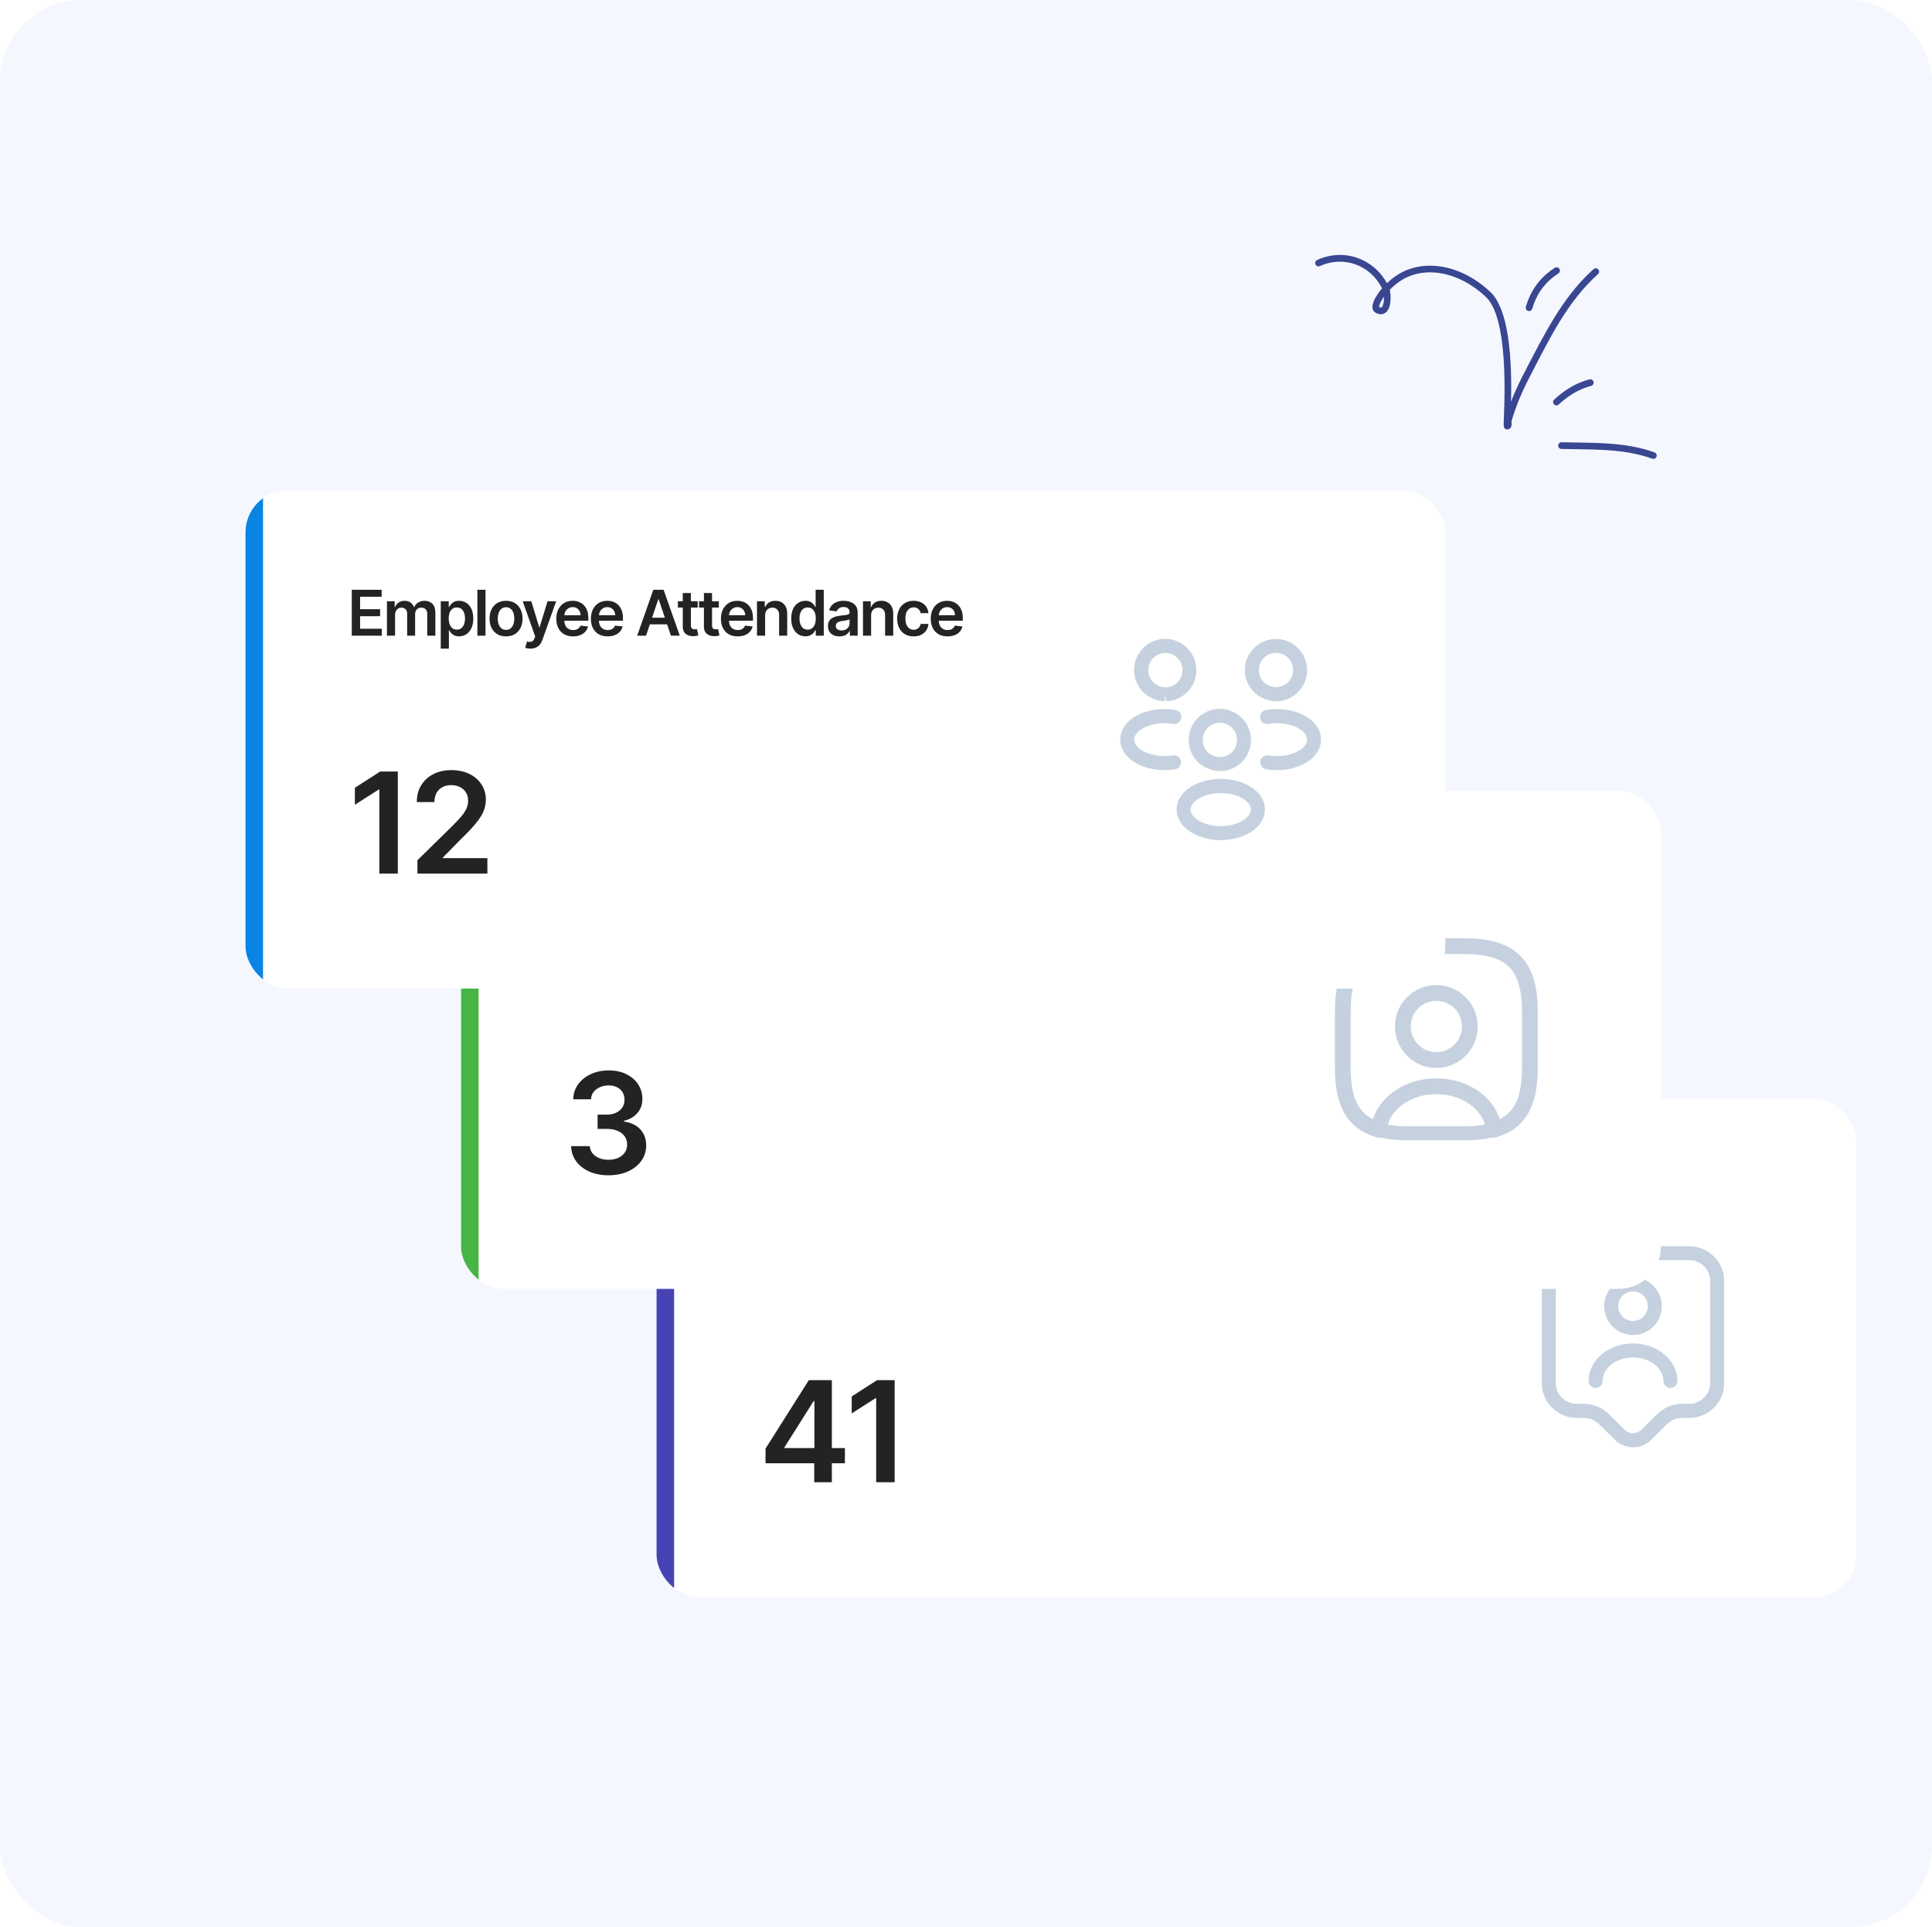 <svg width="379" height="378" viewBox="0 0 379 378" fill="none" xmlns="http://www.w3.org/2000/svg">
<g clip-path="url(#clip0_353_1659)">
<rect width="379" height="378" rx="16" fill="#F5F7FF"/>
<g filter="url(#filter0_d_353_1659)">
<g clip-path="url(#clip1_353_1659)">
<rect x="112.637" y="199.37" width="235.363" height="97.724" rx="8.258" fill="white"/>
<path d="M135.115 218.877V227.887H133.483V218.877H135.115ZM137.847 223.928V227.887H136.255V221.13H137.777V222.278H137.856C138.012 221.9 138.259 221.599 138.6 221.376C138.943 221.153 139.366 221.042 139.871 221.042C140.337 221.042 140.743 221.142 141.089 221.341C141.438 221.54 141.708 221.829 141.899 222.208C142.092 222.586 142.188 223.045 142.185 223.584V227.887H140.592V223.831C140.592 223.379 140.475 223.026 140.24 222.771C140.009 222.515 139.688 222.388 139.277 222.388C138.998 222.388 138.751 222.449 138.534 222.573C138.32 222.693 138.151 222.867 138.028 223.096C137.907 223.325 137.847 223.602 137.847 223.928ZM146.62 221.13V222.361H142.736V221.13H146.62ZM143.695 219.511H145.287V225.854C145.287 226.068 145.32 226.233 145.384 226.347C145.451 226.458 145.539 226.535 145.648 226.576C145.756 226.617 145.877 226.637 146.009 226.637C146.108 226.637 146.199 226.63 146.281 226.615C146.366 226.601 146.431 226.587 146.475 226.576L146.743 227.821C146.658 227.85 146.537 227.882 146.378 227.917C146.223 227.953 146.032 227.973 145.806 227.979C145.407 227.991 145.048 227.931 144.729 227.799C144.409 227.664 144.155 227.455 143.968 227.174C143.783 226.892 143.692 226.541 143.695 226.118V219.511ZM150.313 228.019C149.636 228.019 149.051 227.878 148.558 227.596C148.068 227.312 147.691 226.91 147.427 226.391C147.164 225.869 147.032 225.255 147.032 224.548C147.032 223.853 147.164 223.243 147.427 222.718C147.694 222.19 148.067 221.779 148.545 221.486C149.023 221.19 149.584 221.042 150.23 221.042C150.646 221.042 151.039 221.109 151.409 221.244C151.781 221.376 152.109 221.581 152.394 221.86C152.681 222.139 152.907 222.493 153.071 222.925C153.236 223.353 153.318 223.863 153.318 224.455V224.944H147.779V223.87H151.791C151.788 223.565 151.722 223.294 151.593 223.057C151.464 222.816 151.284 222.627 151.052 222.489C150.824 222.351 150.557 222.282 150.252 222.282C149.926 222.282 149.64 222.361 149.394 222.52C149.147 222.675 148.955 222.881 148.818 223.136C148.683 223.388 148.614 223.665 148.611 223.967V224.904C148.611 225.297 148.683 225.634 148.826 225.916C148.97 226.194 149.171 226.409 149.429 226.558C149.687 226.705 149.989 226.778 150.335 226.778C150.567 226.778 150.777 226.746 150.964 226.681C151.152 226.614 151.315 226.516 151.453 226.387C151.59 226.258 151.694 226.098 151.765 225.907L153.252 226.074C153.158 226.467 152.979 226.81 152.715 227.104C152.454 227.394 152.12 227.62 151.712 227.781C151.304 227.939 150.838 228.019 150.313 228.019ZM154.107 227.887V221.13H155.652V222.256H155.722C155.845 221.866 156.056 221.565 156.355 221.354C156.657 221.14 157.002 221.033 157.389 221.033C157.477 221.033 157.575 221.037 157.684 221.046C157.795 221.052 157.888 221.062 157.961 221.077V222.542C157.894 222.518 157.786 222.498 157.64 222.48C157.496 222.46 157.357 222.449 157.222 222.449C156.932 222.449 156.671 222.513 156.439 222.639C156.21 222.762 156.03 222.933 155.898 223.153C155.766 223.373 155.7 223.627 155.7 223.914V227.887H154.107ZM160.054 223.928V227.887H158.461V221.13H159.984V222.278H160.063C160.218 221.9 160.466 221.599 160.806 221.376C161.149 221.153 161.573 221.042 162.077 221.042C162.544 221.042 162.95 221.142 163.296 221.341C163.645 221.54 163.915 221.829 164.105 222.208C164.299 222.586 164.394 223.045 164.391 223.584V227.887H162.799V223.831C162.799 223.379 162.682 223.026 162.447 222.771C162.215 222.515 161.894 222.388 161.484 222.388C161.205 222.388 160.957 222.449 160.74 222.573C160.526 222.693 160.357 222.867 160.234 223.096C160.114 223.325 160.054 223.602 160.054 223.928ZM167.397 228.023C166.969 228.023 166.583 227.947 166.24 227.794C165.9 227.639 165.63 227.41 165.431 227.108C165.234 226.806 165.136 226.433 165.136 225.991C165.136 225.609 165.206 225.294 165.347 225.045C165.488 224.796 165.68 224.596 165.923 224.447C166.167 224.297 166.441 224.184 166.746 224.108C167.054 224.029 167.372 223.972 167.701 223.936C168.096 223.895 168.418 223.859 168.664 223.826C168.91 223.791 169.089 223.738 169.201 223.668C169.315 223.595 169.372 223.482 169.372 223.329V223.303C169.372 222.971 169.274 222.715 169.077 222.533C168.881 222.351 168.598 222.26 168.228 222.26C167.838 222.26 167.529 222.345 167.3 222.515C167.074 222.686 166.922 222.886 166.843 223.118L165.356 222.907C165.473 222.496 165.667 222.153 165.937 221.878C166.206 221.599 166.536 221.391 166.926 221.253C167.316 221.112 167.747 221.042 168.22 221.042C168.545 221.042 168.869 221.08 169.192 221.156C169.514 221.232 169.809 221.359 170.076 221.534C170.343 221.708 170.557 221.944 170.718 222.243C170.882 222.542 170.965 222.916 170.965 223.364V227.887H169.434V226.958H169.381C169.284 227.146 169.148 227.322 168.972 227.486C168.799 227.648 168.58 227.778 168.316 227.878C168.055 227.975 167.749 228.023 167.397 228.023ZM167.811 226.853C168.13 226.853 168.407 226.79 168.642 226.664C168.877 226.535 169.057 226.365 169.183 226.153C169.312 225.942 169.377 225.712 169.377 225.463V224.667C169.327 224.708 169.242 224.746 169.121 224.781C169.004 224.816 168.872 224.847 168.726 224.873C168.579 224.9 168.434 224.923 168.29 224.944C168.146 224.964 168.022 224.982 167.916 224.996C167.679 225.029 167.466 225.082 167.278 225.155C167.091 225.228 166.942 225.331 166.834 225.463C166.725 225.592 166.671 225.759 166.671 225.964C166.671 226.258 166.778 226.479 166.992 226.628C167.206 226.778 167.479 226.853 167.811 226.853ZM173.601 218.877V227.887H172.008V218.877H173.601ZM178.423 227.887H176.681L179.853 218.877H181.868L185.044 227.887H183.302L180.896 220.725H180.825L178.423 227.887ZM178.481 224.354H183.232V225.665H178.481V224.354ZM188.553 221.13V222.361H184.669V221.13H188.553ZM185.628 219.511H187.22V225.854C187.22 226.068 187.253 226.233 187.317 226.347C187.385 226.458 187.473 226.535 187.581 226.576C187.69 226.617 187.81 226.637 187.942 226.637C188.042 226.637 188.133 226.63 188.215 226.615C188.3 226.601 188.364 226.587 188.408 226.576L188.677 227.821C188.591 227.85 188.47 227.882 188.311 227.917C188.156 227.953 187.965 227.973 187.74 227.979C187.341 227.991 186.981 227.931 186.662 227.799C186.342 227.664 186.088 227.455 185.901 227.174C185.716 226.892 185.625 226.541 185.628 226.118V219.511ZM192.702 221.13V222.361H188.817V221.13H192.702ZM189.776 219.511H191.369V225.854C191.369 226.068 191.401 226.233 191.466 226.347C191.533 226.458 191.621 226.535 191.73 226.576C191.838 226.617 191.958 226.637 192.09 226.637C192.19 226.637 192.281 226.63 192.363 226.615C192.448 226.601 192.513 226.587 192.557 226.576L192.825 227.821C192.74 227.85 192.618 227.882 192.46 227.917C192.304 227.953 192.114 227.973 191.888 227.979C191.489 227.991 191.13 227.931 190.81 227.799C190.49 227.664 190.237 227.455 190.049 227.174C189.864 226.892 189.773 226.541 189.776 226.118V219.511ZM196.395 228.019C195.717 228.019 195.132 227.878 194.64 227.596C194.15 227.312 193.773 226.91 193.509 226.391C193.245 225.869 193.113 225.255 193.113 224.548C193.113 223.853 193.245 223.243 193.509 222.718C193.776 222.19 194.148 221.779 194.626 221.486C195.104 221.19 195.666 221.042 196.311 221.042C196.728 221.042 197.121 221.109 197.49 221.244C197.863 221.376 198.191 221.581 198.475 221.86C198.763 222.139 198.989 222.493 199.153 222.925C199.317 223.353 199.399 223.863 199.399 224.455V224.944H193.861V223.87H197.873C197.87 223.565 197.804 223.294 197.675 223.057C197.546 222.816 197.365 222.627 197.134 222.489C196.905 222.351 196.638 222.282 196.333 222.282C196.008 222.282 195.722 222.361 195.475 222.52C195.229 222.675 195.037 222.881 194.899 223.136C194.764 223.388 194.695 223.665 194.692 223.967V224.904C194.692 225.297 194.764 225.634 194.908 225.916C195.052 226.194 195.253 226.409 195.511 226.558C195.769 226.705 196.071 226.778 196.417 226.778C196.648 226.778 196.858 226.746 197.046 226.681C197.234 226.614 197.396 226.516 197.534 226.387C197.672 226.258 197.776 226.098 197.846 225.907L199.333 226.074C199.239 226.467 199.061 226.81 198.797 227.104C198.536 227.394 198.201 227.62 197.794 227.781C197.386 227.939 196.92 228.019 196.395 228.019ZM201.781 223.928V227.887H200.189V221.13H201.711V222.278H201.79C201.946 221.9 202.193 221.599 202.534 221.376C202.877 221.153 203.301 221.042 203.805 221.042C204.271 221.042 204.677 221.142 205.024 221.341C205.372 221.54 205.642 221.829 205.833 222.208C206.026 222.586 206.122 223.045 206.119 223.584V227.887H204.526V223.831C204.526 223.379 204.409 223.026 204.175 222.771C203.943 222.515 203.622 222.388 203.211 222.388C202.933 222.388 202.685 222.449 202.468 222.573C202.254 222.693 202.085 222.867 201.962 223.096C201.842 223.325 201.781 223.602 201.781 223.928ZM209.688 228.005C209.157 228.005 208.682 227.869 208.262 227.596C207.843 227.324 207.512 226.928 207.268 226.409C207.025 225.889 206.903 225.259 206.903 224.517C206.903 223.766 207.026 223.133 207.273 222.617C207.522 222.098 207.858 221.706 208.28 221.442C208.702 221.175 209.173 221.042 209.692 221.042C210.088 221.042 210.413 221.109 210.669 221.244C210.924 221.376 211.126 221.536 211.276 221.724C211.425 221.908 211.541 222.083 211.623 222.247H211.689V218.877H213.286V227.887H211.72V226.822H211.623C211.541 226.986 211.422 227.161 211.267 227.346C211.111 227.527 210.906 227.683 210.651 227.812C210.396 227.941 210.075 228.005 209.688 228.005ZM210.132 226.699C210.469 226.699 210.757 226.608 210.994 226.426C211.232 226.241 211.412 225.985 211.535 225.656C211.658 225.328 211.72 224.945 211.72 224.508C211.72 224.071 211.658 223.691 211.535 223.369C211.415 223.046 211.236 222.796 210.999 222.617C210.764 222.438 210.475 222.348 210.132 222.348C209.777 222.348 209.481 222.441 209.243 222.625C209.006 222.81 208.827 223.065 208.707 223.391C208.586 223.716 208.526 224.089 208.526 224.508C208.526 224.93 208.586 225.307 208.707 225.639C208.83 225.967 209.01 226.227 209.248 226.417C209.488 226.605 209.783 226.699 210.132 226.699ZM216.37 228.023C215.942 228.023 215.556 227.947 215.213 227.794C214.873 227.639 214.603 227.41 214.403 227.108C214.207 226.806 214.109 226.433 214.109 225.991C214.109 225.609 214.179 225.294 214.32 225.045C214.461 224.796 214.653 224.596 214.896 224.447C215.14 224.297 215.414 224.184 215.719 224.108C216.027 224.029 216.345 223.972 216.673 223.936C217.069 223.895 217.39 223.859 217.637 223.826C217.883 223.791 218.062 223.738 218.173 223.668C218.288 223.595 218.345 223.482 218.345 223.329V223.303C218.345 222.971 218.247 222.715 218.05 222.533C217.854 222.351 217.571 222.26 217.201 222.26C216.811 222.26 216.502 222.345 216.273 222.515C216.047 222.686 215.895 222.886 215.816 223.118L214.329 222.907C214.446 222.496 214.64 222.153 214.909 221.878C215.179 221.599 215.509 221.391 215.899 221.253C216.289 221.112 216.72 221.042 217.192 221.042C217.518 221.042 217.842 221.08 218.165 221.156C218.487 221.232 218.782 221.359 219.049 221.534C219.316 221.708 219.53 221.944 219.691 222.243C219.855 222.542 219.937 222.916 219.937 223.364V227.887H218.407V226.958H218.354C218.257 227.146 218.121 227.322 217.945 227.486C217.772 227.648 217.553 227.778 217.289 227.878C217.028 227.975 216.722 228.023 216.37 228.023ZM216.783 226.853C217.103 226.853 217.38 226.79 217.615 226.664C217.849 226.535 218.03 226.365 218.156 226.153C218.285 225.942 218.349 225.712 218.349 225.463V224.667C218.3 224.708 218.214 224.746 218.094 224.781C217.977 224.816 217.845 224.847 217.698 224.873C217.552 224.9 217.407 224.923 217.263 224.944C217.119 224.964 216.994 224.982 216.889 224.996C216.651 225.029 216.439 225.082 216.251 225.155C216.063 225.228 215.915 225.331 215.807 225.463C215.698 225.592 215.644 225.759 215.644 225.964C215.644 226.258 215.751 226.479 215.965 226.628C216.179 226.778 216.452 226.853 216.783 226.853ZM222.574 223.928V227.887H220.981V221.13H222.503V222.278H222.582C222.738 221.9 222.986 221.599 223.326 221.376C223.669 221.153 224.093 221.042 224.597 221.042C225.063 221.042 225.47 221.142 225.816 221.341C226.165 221.54 226.434 221.829 226.625 222.208C226.819 222.586 226.914 223.045 226.911 223.584V227.887H225.319V223.831C225.319 223.379 225.201 223.026 224.967 222.771C224.735 222.515 224.414 222.388 224.003 222.388C223.725 222.388 223.477 222.449 223.26 222.573C223.046 222.693 222.877 222.867 222.754 223.096C222.634 223.325 222.574 223.602 222.574 223.928ZM230.92 228.019C230.245 228.019 229.666 227.87 229.182 227.574C228.701 227.278 228.33 226.869 228.069 226.347C227.811 225.822 227.682 225.218 227.682 224.535C227.682 223.848 227.814 223.243 228.078 222.718C228.342 222.19 228.714 221.779 229.195 221.486C229.679 221.19 230.251 221.042 230.911 221.042C231.459 221.042 231.945 221.143 232.367 221.345C232.792 221.545 233.131 221.828 233.383 222.194C233.635 222.558 233.779 222.983 233.814 223.47H232.292C232.231 223.145 232.084 222.873 231.852 222.656C231.624 222.436 231.317 222.326 230.933 222.326C230.607 222.326 230.321 222.414 230.075 222.59C229.829 222.763 229.637 223.013 229.499 223.338C229.364 223.664 229.296 224.054 229.296 224.508C229.296 224.969 229.364 225.365 229.499 225.696C229.634 226.024 229.823 226.278 230.066 226.457C230.313 226.633 230.602 226.721 230.933 226.721C231.168 226.721 231.377 226.677 231.562 226.589C231.75 226.498 231.907 226.367 232.033 226.197C232.159 226.027 232.245 225.821 232.292 225.577H233.814C233.776 226.055 233.635 226.479 233.392 226.848C233.149 227.215 232.817 227.502 232.398 227.711C231.978 227.916 231.486 228.019 230.92 228.019ZM237.556 228.019C236.878 228.019 236.293 227.878 235.8 227.596C235.311 227.312 234.934 226.91 234.67 226.391C234.406 225.869 234.274 225.255 234.274 224.548C234.274 223.853 234.406 223.243 234.67 222.718C234.937 222.19 235.309 221.779 235.787 221.486C236.265 221.19 236.827 221.042 237.472 221.042C237.889 221.042 238.282 221.109 238.651 221.244C239.023 221.376 239.352 221.581 239.636 221.86C239.924 222.139 240.15 222.493 240.314 222.925C240.478 223.353 240.56 223.863 240.56 224.455V224.944H235.022V223.87H239.034C239.031 223.565 238.965 223.294 238.836 223.057C238.707 222.816 238.526 222.627 238.295 222.489C238.066 222.351 237.799 222.282 237.494 222.282C237.169 222.282 236.883 222.361 236.636 222.52C236.39 222.675 236.198 222.881 236.06 223.136C235.925 223.388 235.856 223.665 235.853 223.967V224.904C235.853 225.297 235.925 225.634 236.069 225.916C236.213 226.194 236.413 226.409 236.671 226.558C236.93 226.705 237.232 226.778 237.578 226.778C237.809 226.778 238.019 226.746 238.207 226.681C238.394 226.614 238.557 226.516 238.695 226.387C238.833 226.258 238.937 226.098 239.007 225.907L240.494 226.074C240.4 226.467 240.221 226.81 239.958 227.104C239.697 227.394 239.362 227.62 238.955 227.781C238.547 227.939 238.081 228.019 237.556 228.019Z" fill="#232323"/>
<path d="M134.012 270.829V267.945L142.507 254.523H144.912V258.629H143.446L137.727 267.691V267.847H149.585V270.829H134.012ZM143.563 274.543V269.949L143.602 268.659V254.523H147.023V274.543H143.563ZM159.343 254.523V274.543H155.717V258.052H155.599L150.917 261.043V257.72L155.893 254.523H159.343Z" fill="#232323"/>
<rect x="112.637" y="199.37" width="3.441" height="97.724" fill="#4644B5"/>
<path d="M304.183 267.698C302.898 267.698 301.595 267.202 300.622 266.23L297.484 263.128C296.713 262.357 295.648 261.935 294.566 261.935H293.171C289.372 261.935 286.288 258.87 286.288 255.107V235.084C286.288 231.321 289.372 228.256 293.171 228.256H315.195C318.994 228.256 322.077 231.321 322.077 235.084V255.107C322.077 258.87 318.994 261.935 315.195 261.935H313.8C312.717 261.935 311.653 262.375 310.882 263.128L307.743 266.23C306.771 267.202 305.467 267.698 304.183 267.698ZM293.171 230.991C290.895 230.991 289.041 232.826 289.041 235.065V255.089C289.041 257.347 290.895 259.163 293.171 259.163H294.566C296.383 259.163 298.144 259.898 299.429 261.164L302.568 264.266C303.467 265.147 304.917 265.147 305.816 264.266L308.955 261.164C310.239 259.898 312.001 259.163 313.818 259.163H315.195C317.471 259.163 319.324 257.328 319.324 255.089V235.065C319.324 232.808 317.471 230.991 315.195 230.991H293.171Z" fill="#C6D1DF"/>
<path d="M304.183 245.674C301.063 245.674 298.53 243.141 298.53 240.021C298.53 236.901 301.063 234.368 304.183 234.368C307.303 234.368 309.836 236.901 309.836 240.021C309.836 243.141 307.303 245.674 304.183 245.674ZM304.183 237.121C302.586 237.121 301.283 238.424 301.283 240.021C301.283 241.618 302.586 242.921 304.183 242.921C305.779 242.921 307.083 241.618 307.083 240.021C307.083 238.424 305.779 237.121 304.183 237.121Z" fill="#C6D1DF"/>
<path d="M311.524 256.062C310.772 256.062 310.148 255.438 310.148 254.685C310.148 252.153 307.468 250.079 304.183 250.079C300.897 250.079 298.218 252.153 298.218 254.685C298.218 255.438 297.594 256.062 296.841 256.062C296.089 256.062 295.465 255.438 295.465 254.685C295.465 250.629 299.374 247.326 304.183 247.326C308.991 247.326 312.901 250.629 312.901 254.685C312.901 255.438 312.277 256.062 311.524 256.062Z" fill="#C6D1DF"/>
</g>
</g>
<g filter="url(#filter1_d_353_1659)">
<g clip-path="url(#clip2_353_1659)">
<rect x="74.286" y="138.898" width="235.363" height="97.724" rx="8.258" fill="white"/>
<path d="M96.764 158.406V167.415H95.132V158.406H96.764ZM99.496 163.456V167.415H97.904V160.658H99.426V161.806H99.505C99.66 161.428 99.908 161.127 100.248 160.904C100.591 160.682 101.015 160.57 101.52 160.57C101.986 160.57 102.392 160.67 102.738 160.869C103.087 161.069 103.357 161.358 103.547 161.736C103.741 162.114 103.836 162.573 103.833 163.113V167.415H102.241V163.359C102.241 162.907 102.124 162.554 101.889 162.299C101.657 162.044 101.336 161.916 100.926 161.916C100.647 161.916 100.399 161.978 100.182 162.101C99.968 162.221 99.8 162.396 99.676 162.624C99.556 162.853 99.496 163.13 99.496 163.456ZM108.269 160.658V161.89H104.385V160.658H108.269ZM105.344 159.039H106.936V165.383C106.936 165.597 106.968 165.761 107.033 165.875C107.1 165.987 107.188 166.063 107.297 166.104C107.405 166.145 107.525 166.166 107.657 166.166C107.757 166.166 107.848 166.158 107.93 166.144C108.015 166.129 108.08 166.116 108.124 166.104L108.392 167.349C108.307 167.378 108.185 167.411 108.027 167.446C107.871 167.481 107.681 167.501 107.455 167.507C107.056 167.519 106.697 167.459 106.377 167.327C106.058 167.192 105.804 166.984 105.616 166.702C105.431 166.421 105.341 166.069 105.344 165.647V159.039ZM111.962 167.547C111.284 167.547 110.699 167.406 110.207 167.125C109.717 166.84 109.34 166.438 109.076 165.919C108.812 165.397 108.68 164.783 108.68 164.076C108.68 163.381 108.812 162.771 109.076 162.246C109.343 161.718 109.715 161.308 110.194 161.014C110.672 160.718 111.233 160.57 111.878 160.57C112.295 160.57 112.688 160.638 113.057 160.772C113.43 160.904 113.758 161.11 114.043 161.388C114.33 161.667 114.556 162.022 114.72 162.453C114.884 162.881 114.966 163.391 114.966 163.984V164.472H109.428V163.399H113.44C113.437 163.094 113.371 162.822 113.242 162.585C113.113 162.344 112.933 162.155 112.701 162.017C112.472 161.88 112.205 161.811 111.9 161.811C111.575 161.811 111.289 161.89 111.043 162.048C110.796 162.204 110.604 162.409 110.466 162.664C110.331 162.916 110.262 163.193 110.259 163.495V164.432C110.259 164.825 110.331 165.163 110.475 165.444C110.619 165.723 110.82 165.937 111.078 166.086C111.336 166.233 111.638 166.306 111.984 166.306C112.216 166.306 112.425 166.274 112.613 166.21C112.801 166.142 112.963 166.044 113.101 165.915C113.239 165.786 113.343 165.626 113.414 165.435L114.9 165.603C114.807 165.996 114.628 166.339 114.364 166.632C114.103 166.922 113.768 167.148 113.361 167.309C112.953 167.468 112.487 167.547 111.962 167.547ZM115.756 167.415V160.658H117.3V161.784H117.371C117.494 161.394 117.705 161.094 118.004 160.882C118.306 160.668 118.651 160.561 119.038 160.561C119.126 160.561 119.224 160.566 119.333 160.575C119.444 160.58 119.536 160.591 119.61 160.605V162.07C119.542 162.047 119.435 162.026 119.289 162.009C119.145 161.988 119.006 161.978 118.871 161.978C118.58 161.978 118.319 162.041 118.088 162.167C117.859 162.29 117.679 162.462 117.547 162.682C117.415 162.902 117.349 163.155 117.349 163.443V167.415H115.756ZM121.703 163.456V167.415H120.11V160.658H121.632V161.806H121.711C121.867 161.428 122.115 161.127 122.455 160.904C122.798 160.682 123.222 160.57 123.726 160.57C124.192 160.57 124.599 160.67 124.945 160.869C125.294 161.069 125.563 161.358 125.754 161.736C125.948 162.114 126.043 162.573 126.04 163.113V167.415H124.448V163.359C124.448 162.907 124.33 162.554 124.096 162.299C123.864 162.044 123.543 161.916 123.132 161.916C122.854 161.916 122.606 161.978 122.389 162.101C122.175 162.221 122.006 162.396 121.883 162.624C121.763 162.853 121.703 163.13 121.703 163.456ZM129.046 167.551C128.618 167.551 128.232 167.475 127.889 167.323C127.549 167.167 127.279 166.938 127.079 166.636C126.883 166.334 126.785 165.962 126.785 165.519C126.785 165.138 126.855 164.822 126.996 164.573C127.137 164.324 127.329 164.124 127.572 163.975C127.815 163.825 128.09 163.712 128.395 163.636C128.703 163.557 129.021 163.5 129.349 163.465C129.745 163.424 130.066 163.387 130.313 163.355C130.559 163.319 130.738 163.267 130.849 163.196C130.964 163.123 131.021 163.01 131.021 162.858V162.831C131.021 162.5 130.923 162.243 130.726 162.061C130.53 161.88 130.247 161.789 129.877 161.789C129.487 161.789 129.178 161.874 128.949 162.044C128.723 162.214 128.571 162.415 128.491 162.646L127.005 162.435C127.122 162.025 127.315 161.682 127.585 161.406C127.855 161.127 128.185 160.919 128.575 160.781C128.965 160.64 129.396 160.57 129.868 160.57C130.194 160.57 130.518 160.608 130.841 160.684C131.163 160.761 131.458 160.887 131.725 161.063C131.992 161.236 132.206 161.472 132.367 161.771C132.531 162.07 132.613 162.444 132.613 162.893V167.415H131.082V166.487H131.03C130.933 166.674 130.797 166.85 130.621 167.015C130.448 167.176 130.229 167.306 129.965 167.406C129.704 167.503 129.398 167.551 129.046 167.551ZM129.459 166.381C129.779 166.381 130.056 166.318 130.291 166.192C130.525 166.063 130.706 165.893 130.832 165.682C130.961 165.471 131.025 165.24 131.025 164.991V164.195C130.975 164.236 130.89 164.274 130.77 164.309C130.653 164.344 130.521 164.375 130.374 164.402C130.228 164.428 130.082 164.451 129.939 164.472C129.795 164.493 129.67 164.51 129.565 164.525C129.327 164.557 129.115 164.61 128.927 164.683C128.739 164.756 128.591 164.859 128.483 164.991C128.374 165.12 128.32 165.287 128.32 165.493C128.32 165.786 128.427 166.007 128.641 166.157C128.855 166.306 129.128 166.381 129.459 166.381ZM135.25 158.406V167.415H133.657V158.406H135.25ZM140.072 167.415H138.33L141.502 158.406H143.517L146.693 167.415H144.951L142.544 160.253H142.474L140.072 167.415ZM140.129 163.883H144.88V165.193H140.129V163.883ZM150.202 160.658V161.89H146.318V160.658H150.202ZM147.277 159.039H148.869V165.383C148.869 165.597 148.901 165.761 148.966 165.875C149.033 165.987 149.121 166.063 149.23 166.104C149.338 166.145 149.459 166.166 149.591 166.166C149.69 166.166 149.781 166.158 149.863 166.144C149.948 166.129 150.013 166.116 150.057 166.104L150.325 167.349C150.24 167.378 150.118 167.411 149.96 167.446C149.805 167.481 149.614 167.501 149.388 167.507C148.989 167.519 148.63 167.459 148.31 167.327C147.991 167.192 147.737 166.984 147.549 166.702C147.365 166.421 147.274 166.069 147.277 165.647V159.039ZM154.35 160.658V161.89H150.466V160.658H154.35ZM151.425 159.039H153.017V165.383C153.017 165.597 153.05 165.761 153.114 165.875C153.182 165.987 153.27 166.063 153.378 166.104C153.487 166.145 153.607 166.166 153.739 166.166C153.839 166.166 153.93 166.158 154.012 166.144C154.097 166.129 154.161 166.116 154.205 166.104L154.474 167.349C154.389 167.378 154.267 167.411 154.108 167.446C153.953 167.481 153.762 167.501 153.537 167.507C153.138 167.519 152.778 167.459 152.459 167.327C152.139 167.192 151.885 166.984 151.698 166.702C151.513 166.421 151.422 166.069 151.425 165.647V159.039ZM158.043 167.547C157.366 167.547 156.781 167.406 156.288 167.125C155.799 166.84 155.422 166.438 155.158 165.919C154.894 165.397 154.762 164.783 154.762 164.076C154.762 163.381 154.894 162.771 155.158 162.246C155.425 161.718 155.797 161.308 156.275 161.014C156.753 160.718 157.315 160.57 157.96 160.57C158.376 160.57 158.769 160.638 159.139 160.772C159.511 160.904 159.84 161.11 160.124 161.388C160.412 161.667 160.637 162.022 160.802 162.453C160.966 162.881 161.048 163.391 161.048 163.984V164.472H155.51V163.399H159.522C159.519 163.094 159.453 162.822 159.324 162.585C159.195 162.344 159.014 162.155 158.782 162.017C158.554 161.88 158.287 161.811 157.982 161.811C157.656 161.811 157.37 161.89 157.124 162.048C156.878 162.204 156.686 162.409 156.548 162.664C156.413 162.916 156.344 163.193 156.341 163.495V164.432C156.341 164.825 156.413 165.163 156.557 165.444C156.7 165.723 156.901 165.937 157.159 166.086C157.417 166.233 157.719 166.306 158.065 166.306C158.297 166.306 158.507 166.274 158.695 166.21C158.882 166.142 159.045 166.044 159.183 165.915C159.321 165.786 159.425 165.626 159.495 165.435L160.982 165.603C160.888 165.996 160.709 166.339 160.445 166.632C160.184 166.922 159.85 167.148 159.442 167.309C159.035 167.468 158.568 167.547 158.043 167.547ZM163.43 163.456V167.415H161.838V160.658H163.36V161.806H163.439C163.594 161.428 163.842 161.127 164.182 160.904C164.525 160.682 164.949 160.57 165.454 160.57C165.92 160.57 166.326 160.67 166.672 160.869C167.021 161.069 167.291 161.358 167.482 161.736C167.675 162.114 167.77 162.573 167.768 163.113V167.415H166.175V163.359C166.175 162.907 166.058 162.554 165.823 162.299C165.592 162.044 165.27 161.916 164.86 161.916C164.581 161.916 164.333 161.978 164.116 162.101C163.902 162.221 163.734 162.396 163.61 162.624C163.49 162.853 163.43 163.13 163.43 163.456ZM171.336 167.534C170.806 167.534 170.33 167.397 169.911 167.125C169.492 166.852 169.16 166.456 168.917 165.937C168.673 165.418 168.552 164.787 168.552 164.045C168.552 163.295 168.675 162.661 168.921 162.145C169.171 161.626 169.506 161.234 169.929 160.97C170.351 160.704 170.822 160.57 171.341 160.57C171.737 160.57 172.062 160.638 172.317 160.772C172.572 160.904 172.775 161.064 172.924 161.252C173.074 161.437 173.19 161.611 173.272 161.775H173.338V158.406H174.935V167.415H173.369V166.35H173.272C173.19 166.515 173.071 166.689 172.916 166.874C172.76 167.056 172.555 167.211 172.3 167.34C172.045 167.469 171.723 167.534 171.336 167.534ZM171.781 166.227C172.118 166.227 172.405 166.136 172.643 165.954C172.88 165.77 173.061 165.513 173.184 165.185C173.307 164.856 173.369 164.473 173.369 164.037C173.369 163.6 173.307 163.22 173.184 162.897C173.064 162.575 172.885 162.324 172.647 162.145C172.413 161.966 172.124 161.877 171.781 161.877C171.426 161.877 171.13 161.969 170.892 162.154C170.654 162.338 170.476 162.594 170.355 162.919C170.235 163.245 170.175 163.617 170.175 164.037C170.175 164.459 170.235 164.836 170.355 165.167C170.479 165.495 170.659 165.755 170.896 165.946C171.137 166.133 171.432 166.227 171.781 166.227ZM178.019 167.551C177.59 167.551 177.205 167.475 176.862 167.323C176.521 167.167 176.252 166.938 176.052 166.636C175.856 166.334 175.757 165.962 175.757 165.519C175.757 165.138 175.828 164.822 175.969 164.573C176.109 164.324 176.301 164.124 176.545 163.975C176.788 163.825 177.062 163.712 177.367 163.636C177.675 163.557 177.994 163.5 178.322 163.465C178.718 163.424 179.039 163.387 179.285 163.355C179.532 163.319 179.711 163.267 179.822 163.196C179.936 163.123 179.994 163.01 179.994 162.858V162.831C179.994 162.5 179.895 162.243 179.699 162.061C179.502 161.88 179.219 161.789 178.85 161.789C178.46 161.789 178.15 161.874 177.922 162.044C177.696 162.214 177.543 162.415 177.464 162.646L175.977 162.435C176.095 162.025 176.288 161.682 176.558 161.406C176.828 161.127 177.158 160.919 177.548 160.781C177.938 160.64 178.369 160.57 178.841 160.57C179.167 160.57 179.491 160.608 179.813 160.684C180.136 160.761 180.431 160.887 180.697 161.063C180.964 161.236 181.178 161.472 181.34 161.771C181.504 162.07 181.586 162.444 181.586 162.893V167.415H180.055V166.487H180.002C179.906 166.674 179.769 166.85 179.593 167.015C179.42 167.176 179.202 167.306 178.938 167.406C178.677 167.503 178.37 167.551 178.019 167.551ZM178.432 166.381C178.752 166.381 179.029 166.318 179.263 166.192C179.498 166.063 179.678 165.893 179.804 165.682C179.934 165.471 179.998 165.24 179.998 164.991V164.195C179.948 164.236 179.863 164.274 179.743 164.309C179.626 164.344 179.494 164.375 179.347 164.402C179.2 164.428 179.055 164.451 178.911 164.472C178.768 164.493 178.643 164.51 178.538 164.525C178.3 164.557 178.087 164.61 177.9 164.683C177.712 164.756 177.564 164.859 177.455 164.991C177.347 165.12 177.293 165.287 177.293 165.493C177.293 165.786 177.4 166.007 177.614 166.157C177.828 166.306 178.101 166.381 178.432 166.381ZM184.222 163.456V167.415H182.63V160.658H184.152V161.806H184.231C184.387 161.428 184.634 161.127 184.975 160.904C185.318 160.682 185.741 160.57 186.246 160.57C186.712 160.57 187.118 160.67 187.464 160.869C187.813 161.069 188.083 161.358 188.274 161.736C188.467 162.114 188.563 162.573 188.56 163.113V167.415H186.967V163.359C186.967 162.907 186.85 162.554 186.615 162.299C186.384 162.044 186.063 161.916 185.652 161.916C185.373 161.916 185.126 161.978 184.909 162.101C184.694 162.221 184.526 162.396 184.403 162.624C184.282 162.853 184.222 163.13 184.222 163.456ZM192.568 167.547C191.894 167.547 191.315 167.399 190.831 167.103C190.35 166.806 189.979 166.397 189.718 165.875C189.46 165.35 189.331 164.746 189.331 164.063C189.331 163.377 189.463 162.771 189.727 162.246C189.991 161.718 190.363 161.308 190.844 161.014C191.328 160.718 191.9 160.57 192.56 160.57C193.108 160.57 193.593 160.671 194.016 160.874C194.441 161.073 194.78 161.356 195.032 161.723C195.284 162.086 195.428 162.512 195.463 162.998H193.941C193.879 162.673 193.733 162.402 193.501 162.185C193.272 161.965 192.966 161.855 192.582 161.855C192.256 161.855 191.97 161.943 191.724 162.119C191.477 162.292 191.285 162.541 191.148 162.866C191.013 163.192 190.945 163.582 190.945 164.037C190.945 164.497 191.013 164.893 191.148 165.224C191.282 165.553 191.472 165.806 191.715 165.985C191.961 166.161 192.25 166.249 192.582 166.249C192.816 166.249 193.026 166.205 193.211 166.117C193.398 166.026 193.555 165.896 193.681 165.726C193.807 165.556 193.894 165.349 193.941 165.105H195.463C195.425 165.583 195.284 166.007 195.041 166.377C194.797 166.743 194.466 167.031 194.046 167.239C193.627 167.444 193.134 167.547 192.568 167.547ZM199.204 167.547C198.527 167.547 197.942 167.406 197.449 167.125C196.959 166.84 196.583 166.438 196.319 165.919C196.055 165.397 195.923 164.783 195.923 164.076C195.923 163.381 196.055 162.771 196.319 162.246C196.586 161.718 196.958 161.308 197.436 161.014C197.914 160.718 198.476 160.57 199.121 160.57C199.537 160.57 199.93 160.638 200.3 160.772C200.672 160.904 201.001 161.11 201.285 161.388C201.572 161.667 201.798 162.022 201.963 162.453C202.127 162.881 202.209 163.391 202.209 163.984V164.472H196.671V163.399H200.682C200.679 163.094 200.614 162.822 200.484 162.585C200.355 162.344 200.175 162.155 199.943 162.017C199.715 161.88 199.448 161.811 199.143 161.811C198.817 161.811 198.531 161.89 198.285 162.048C198.039 162.204 197.847 162.409 197.709 162.664C197.574 162.916 197.505 163.193 197.502 163.495V164.432C197.502 164.825 197.574 165.163 197.718 165.444C197.861 165.723 198.062 165.937 198.32 166.086C198.578 166.233 198.88 166.306 199.226 166.306C199.458 166.306 199.668 166.274 199.855 166.21C200.043 166.142 200.206 166.044 200.344 165.915C200.482 165.786 200.586 165.626 200.656 165.435L202.143 165.603C202.049 165.996 201.87 166.339 201.606 166.632C201.345 166.922 201.011 167.148 200.603 167.309C200.196 167.468 199.729 167.547 199.204 167.547Z" fill="#232323"/>
<path d="M103.208 214.345C101.8 214.345 100.549 214.104 99.454 213.622C98.365 213.14 97.505 212.469 96.873 211.608C96.241 210.748 95.905 209.754 95.866 208.627H99.542C99.574 209.168 99.754 209.64 100.08 210.044C100.405 210.442 100.839 210.751 101.38 210.973C101.921 211.195 102.527 211.305 103.198 211.305C103.915 211.305 104.55 211.181 105.104 210.934C105.658 210.68 106.091 210.328 106.404 209.878C106.717 209.428 106.87 208.91 106.864 208.324C106.87 207.718 106.714 207.183 106.394 206.721C106.075 206.258 105.612 205.896 105.006 205.636C104.407 205.375 103.683 205.244 102.836 205.244H101.067V202.449H102.836C103.534 202.449 104.143 202.328 104.664 202.087C105.192 201.846 105.606 201.507 105.906 201.07C106.205 200.627 106.352 200.116 106.346 199.536C106.352 198.969 106.225 198.477 105.964 198.06C105.71 197.636 105.349 197.307 104.879 197.072C104.417 196.838 103.872 196.72 103.247 196.72C102.634 196.72 102.067 196.831 101.546 197.053C101.024 197.274 100.604 197.59 100.285 198.001C99.966 198.405 99.796 198.887 99.776 199.448H96.287C96.313 198.327 96.635 197.343 97.254 196.495C97.88 195.642 98.714 194.977 99.757 194.501C100.8 194.019 101.969 193.778 103.266 193.778C104.602 193.778 105.762 194.029 106.746 194.531C107.737 195.026 108.503 195.694 109.044 196.535C109.585 197.375 109.855 198.304 109.855 199.321C109.862 200.448 109.529 201.393 108.858 202.155C108.193 202.918 107.32 203.416 106.238 203.651V203.807C107.646 204.003 108.724 204.524 109.474 205.372C110.23 206.212 110.604 207.258 110.598 208.51C110.598 209.63 110.279 210.634 109.64 211.52C109.008 212.4 108.135 213.091 107.02 213.593C105.912 214.095 104.641 214.345 103.208 214.345Z" fill="#232323"/>
<rect x="74.286" y="138.898" width="3.441" height="97.724" fill="#46B544"/>
<path d="M271.11 207.488H260.099C257.676 207.488 255.658 207.25 253.951 206.736C253.327 206.553 252.923 205.947 252.96 205.305C253.419 199.817 258.979 195.505 265.604 195.505C272.229 195.505 277.772 199.799 278.249 205.305C278.304 205.965 277.9 206.553 277.258 206.736C275.551 207.25 273.532 207.488 271.11 207.488ZM255.915 204.387C257.126 204.626 258.502 204.736 260.099 204.736H271.11C272.707 204.736 274.083 204.626 275.294 204.387C274.322 200.863 270.302 198.257 265.604 198.257C260.906 198.257 256.887 200.863 255.915 204.387Z" fill="#C6D1DF"/>
<path d="M271.11 169.408H260.099C250.923 169.408 247.252 173.079 247.252 182.255V193.266C247.252 200.203 249.344 204.002 254.336 205.415C254.74 200.643 259.64 196.881 265.604 196.881C271.569 196.881 276.469 200.643 276.872 205.415C281.864 204.002 283.956 200.203 283.956 193.266V182.255C283.956 173.079 280.286 169.408 271.11 169.408ZM265.604 191.743C261.971 191.743 259.034 188.788 259.034 185.154C259.034 181.521 261.971 178.584 265.604 178.584C269.238 178.584 272.174 181.521 272.174 185.154C272.174 188.788 269.238 191.743 265.604 191.743Z" stroke="#C6D1DF" stroke-width="3.097" stroke-linecap="round" stroke-linejoin="round"/>
<path d="M265.604 193.119C261.218 193.119 257.658 189.54 257.658 185.154C257.658 180.768 261.218 177.208 265.604 177.208C269.99 177.208 273.55 180.768 273.55 185.154C273.55 189.54 269.99 193.119 265.604 193.119ZM265.604 179.961C262.741 179.961 260.41 182.291 260.41 185.154C260.41 188.035 262.741 190.366 265.604 190.366C268.467 190.366 270.798 188.035 270.798 185.154C270.798 182.291 268.467 179.961 265.604 179.961Z" fill="#C6D1DF"/>
</g>
</g>
<g filter="url(#filter2_d_353_1659)">
<g clip-path="url(#clip3_353_1659)">
<rect x="32" y="80" width="235.363" height="97.724" rx="8.258" fill="white"/>
<path d="M52.846 108.517V99.508H58.706V100.876H54.478V103.322H58.402V104.69H54.478V107.149H58.741V108.517H52.846ZM59.743 108.517V101.76H61.265V102.908H61.344C61.485 102.521 61.718 102.219 62.044 102.002C62.369 101.782 62.758 101.672 63.209 101.672C63.667 101.672 64.052 101.784 64.366 102.006C64.683 102.226 64.906 102.527 65.035 102.908H65.105C65.255 102.533 65.507 102.234 65.862 102.011C66.22 101.785 66.643 101.672 67.133 101.672C67.755 101.672 68.262 101.869 68.655 102.262C69.048 102.655 69.245 103.228 69.245 103.982V108.517H67.648V104.228C67.648 103.809 67.536 103.502 67.314 103.309C67.091 103.112 66.818 103.014 66.495 103.014C66.111 103.014 65.811 103.134 65.594 103.375C65.379 103.612 65.272 103.922 65.272 104.303V108.517H63.711V104.162C63.711 103.813 63.605 103.534 63.394 103.326C63.186 103.118 62.913 103.014 62.576 103.014C62.347 103.014 62.139 103.073 61.951 103.19C61.764 103.304 61.614 103.467 61.502 103.678C61.391 103.886 61.335 104.13 61.335 104.408V108.517H59.743ZM70.303 111.051V101.76H71.869V102.877H71.961C72.043 102.713 72.159 102.539 72.309 102.354C72.458 102.166 72.661 102.006 72.916 101.875C73.171 101.74 73.496 101.672 73.892 101.672C74.414 101.672 74.885 101.806 75.304 102.072C75.727 102.336 76.061 102.728 76.307 103.247C76.557 103.763 76.681 104.397 76.681 105.147C76.681 105.889 76.559 106.52 76.316 107.039C76.073 107.558 75.741 107.954 75.322 108.227C74.903 108.499 74.427 108.636 73.897 108.636C73.51 108.636 73.189 108.571 72.933 108.442C72.678 108.313 72.473 108.158 72.317 107.976C72.165 107.791 72.046 107.617 71.961 107.452H71.895V111.051H70.303ZM71.864 105.139C71.864 105.576 71.926 105.958 72.049 106.287C72.175 106.615 72.356 106.872 72.59 107.057C72.828 107.238 73.115 107.329 73.452 107.329C73.804 107.329 74.099 107.235 74.337 107.048C74.574 106.857 74.753 106.598 74.873 106.269C74.996 105.938 75.058 105.561 75.058 105.139C75.058 104.719 74.998 104.347 74.878 104.021C74.757 103.696 74.579 103.441 74.341 103.256C74.103 103.071 73.807 102.979 73.452 102.979C73.112 102.979 72.823 103.068 72.586 103.247C72.348 103.426 72.168 103.677 72.045 103.999C71.924 104.322 71.864 104.702 71.864 105.139ZM79.08 99.508V108.517H77.487V99.508H79.08ZM83.107 108.649C82.448 108.649 81.876 108.504 81.392 108.213C80.908 107.923 80.532 107.517 80.266 106.995C80.002 106.473 79.87 105.863 79.87 105.165C79.87 104.467 80.002 103.856 80.266 103.331C80.532 102.806 80.908 102.398 81.392 102.108C81.876 101.817 82.448 101.672 83.107 101.672C83.767 101.672 84.339 101.817 84.823 102.108C85.307 102.398 85.681 102.806 85.945 103.331C86.212 103.856 86.345 104.467 86.345 105.165C86.345 105.863 86.212 106.473 85.945 106.995C85.681 107.517 85.307 107.923 84.823 108.213C84.339 108.504 83.767 108.649 83.107 108.649ZM83.116 107.373C83.474 107.373 83.773 107.275 84.013 107.079C84.254 106.879 84.433 106.612 84.55 106.278C84.67 105.944 84.731 105.571 84.731 105.161C84.731 104.747 84.67 104.373 84.55 104.039C84.433 103.702 84.254 103.433 84.013 103.234C83.773 103.034 83.474 102.935 83.116 102.935C82.749 102.935 82.445 103.034 82.201 103.234C81.961 103.433 81.78 103.702 81.66 104.039C81.543 104.373 81.484 104.747 81.484 105.161C81.484 105.571 81.543 105.944 81.66 106.278C81.78 106.612 81.961 106.879 82.201 107.079C82.445 107.275 82.749 107.373 83.116 107.373ZM87.899 111.051C87.682 111.051 87.481 111.033 87.296 110.998C87.115 110.966 86.969 110.928 86.861 110.884L87.23 109.643C87.462 109.711 87.669 109.743 87.851 109.74C88.032 109.737 88.192 109.68 88.33 109.568C88.471 109.46 88.59 109.278 88.686 109.023L88.823 108.658L86.373 101.76H88.062L89.619 106.863H89.689L91.251 101.76H92.945L90.239 109.335C90.113 109.693 89.946 109.999 89.738 110.255C89.53 110.513 89.274 110.709 88.972 110.844C88.673 110.982 88.316 111.051 87.899 111.051ZM96.251 108.649C95.573 108.649 94.988 108.508 94.495 108.227C94.006 107.942 93.629 107.54 93.365 107.021C93.101 106.499 92.969 105.885 92.969 105.178C92.969 104.483 93.101 103.873 93.365 103.348C93.632 102.82 94.004 102.41 94.482 102.116C94.96 101.82 95.522 101.672 96.167 101.672C96.584 101.672 96.977 101.74 97.346 101.875C97.718 102.006 98.047 102.212 98.331 102.49C98.619 102.769 98.845 103.124 99.009 103.555C99.173 103.983 99.255 104.493 99.255 105.086V105.574H93.717V104.501H97.729C97.726 104.196 97.66 103.924 97.531 103.687C97.402 103.446 97.221 103.257 96.99 103.119C96.761 102.982 96.494 102.913 96.189 102.913C95.864 102.913 95.578 102.992 95.331 103.15C95.085 103.306 94.893 103.511 94.755 103.766C94.62 104.018 94.551 104.295 94.548 104.597V105.534C94.548 105.927 94.62 106.265 94.764 106.546C94.907 106.825 95.108 107.039 95.366 107.188C95.624 107.335 95.927 107.408 96.273 107.408C96.504 107.408 96.714 107.376 96.902 107.312C97.089 107.244 97.252 107.146 97.39 107.017C97.528 106.888 97.632 106.728 97.702 106.537L99.189 106.705C99.095 107.098 98.916 107.441 98.653 107.734C98.391 108.024 98.057 108.25 97.65 108.411C97.242 108.57 96.776 108.649 96.251 108.649ZM103.036 108.649C102.359 108.649 101.774 108.508 101.281 108.227C100.791 107.942 100.414 107.54 100.15 107.021C99.886 106.499 99.754 105.885 99.754 105.178C99.754 104.483 99.886 103.873 100.15 103.348C100.417 102.82 100.79 102.41 101.268 102.116C101.746 101.82 102.307 101.672 102.953 101.672C103.369 101.672 103.762 101.74 104.132 101.875C104.504 102.006 104.832 102.212 105.117 102.49C105.404 102.769 105.63 103.124 105.794 103.555C105.959 103.983 106.041 104.493 106.041 105.086V105.574H100.502V104.501H104.514C104.511 104.196 104.445 103.924 104.316 103.687C104.187 103.446 104.007 103.257 103.775 103.119C103.546 102.982 103.28 102.913 102.975 102.913C102.649 102.913 102.363 102.992 102.117 103.15C101.87 103.306 101.678 103.511 101.541 103.766C101.406 104.018 101.337 104.295 101.334 104.597V105.534C101.334 105.927 101.406 106.265 101.549 106.546C101.693 106.825 101.894 107.039 102.152 107.188C102.41 107.335 102.712 107.408 103.058 107.408C103.29 107.408 103.5 107.376 103.687 107.312C103.875 107.244 104.038 107.146 104.176 107.017C104.313 106.888 104.417 106.728 104.488 106.537L105.975 106.705C105.881 107.098 105.702 107.441 105.438 107.734C105.177 108.024 104.843 108.25 104.435 108.411C104.027 108.57 103.561 108.649 103.036 108.649ZM110.573 108.517H108.831L112.003 99.508H114.017L117.193 108.517H115.451L113.045 101.355H112.975L110.573 108.517ZM110.63 104.985H115.381V106.295H110.63V104.985ZM120.703 101.76V102.992H116.819V101.76H120.703ZM117.778 100.141H119.37V106.485C119.37 106.699 119.402 106.863 119.467 106.977C119.534 107.089 119.622 107.165 119.731 107.206C119.839 107.247 119.959 107.268 120.091 107.268C120.191 107.268 120.282 107.26 120.364 107.246C120.449 107.231 120.514 107.218 120.558 107.206L120.826 108.451C120.741 108.48 120.619 108.513 120.461 108.548C120.305 108.583 120.115 108.603 119.889 108.609C119.49 108.621 119.131 108.561 118.811 108.429C118.492 108.294 118.238 108.086 118.05 107.804C117.866 107.523 117.775 107.171 117.778 106.749V100.141ZM124.851 101.76V102.992H120.967V101.76H124.851ZM121.926 100.141H123.518V106.485C123.518 106.699 123.551 106.863 123.615 106.977C123.683 107.089 123.771 107.165 123.879 107.206C123.988 107.247 124.108 107.268 124.24 107.268C124.339 107.268 124.43 107.26 124.512 107.246C124.598 107.231 124.662 107.218 124.706 107.206L124.974 108.451C124.889 108.48 124.768 108.513 124.609 108.548C124.454 108.583 124.263 108.603 124.037 108.609C123.639 108.621 123.279 108.561 122.96 108.429C122.64 108.294 122.386 108.086 122.199 107.804C122.014 107.523 121.923 107.171 121.926 106.749V100.141ZM128.544 108.649C127.867 108.649 127.282 108.508 126.789 108.227C126.299 107.942 125.923 107.54 125.659 107.021C125.395 106.499 125.263 105.885 125.263 105.178C125.263 104.483 125.395 103.873 125.659 103.348C125.925 102.82 126.298 102.41 126.776 102.116C127.254 101.82 127.816 101.672 128.461 101.672C128.877 101.672 129.27 101.74 129.64 101.875C130.012 102.006 130.341 102.212 130.625 102.49C130.912 102.769 131.138 103.124 131.302 103.555C131.467 103.983 131.549 104.493 131.549 105.086V105.574H126.01V104.501H130.022C130.019 104.196 129.953 103.924 129.824 103.687C129.695 103.446 129.515 103.257 129.283 103.119C129.055 102.982 128.788 102.913 128.483 102.913C128.157 102.913 127.871 102.992 127.625 103.15C127.379 103.306 127.186 103.511 127.049 103.766C126.914 104.018 126.845 104.295 126.842 104.597V105.534C126.842 105.927 126.914 106.265 127.057 106.546C127.201 106.825 127.402 107.039 127.66 107.188C127.918 107.335 128.22 107.408 128.566 107.408C128.798 107.408 129.008 107.376 129.195 107.312C129.383 107.244 129.546 107.146 129.684 107.017C129.821 106.888 129.926 106.728 129.996 106.537L131.483 106.705C131.389 107.098 131.21 107.441 130.946 107.734C130.685 108.024 130.351 108.25 129.943 108.411C129.536 108.57 129.069 108.649 128.544 108.649ZM133.931 104.558V108.517H132.339V101.76H133.861V102.908H133.94C134.095 102.53 134.343 102.229 134.683 102.006C135.026 101.784 135.45 101.672 135.955 101.672C136.421 101.672 136.827 101.772 137.173 101.971C137.522 102.171 137.792 102.46 137.982 102.838C138.176 103.216 138.271 103.675 138.268 104.215V108.517H136.676V104.461C136.676 104.009 136.559 103.656 136.324 103.401C136.092 103.146 135.771 103.018 135.361 103.018C135.082 103.018 134.834 103.08 134.617 103.203C134.403 103.323 134.235 103.498 134.111 103.726C133.991 103.955 133.931 104.232 133.931 104.558ZM141.837 108.636C141.306 108.636 140.831 108.499 140.412 108.227C139.993 107.954 139.661 107.558 139.418 107.039C139.174 106.52 139.053 105.889 139.053 105.147C139.053 104.397 139.176 103.763 139.422 103.247C139.671 102.728 140.007 102.336 140.429 102.072C140.852 101.806 141.322 101.672 141.842 101.672C142.237 101.672 142.563 101.74 142.818 101.875C143.073 102.006 143.276 102.166 143.425 102.354C143.575 102.539 143.691 102.713 143.773 102.877H143.839V99.508H145.436V108.517H143.869V107.452H143.773C143.691 107.617 143.572 107.791 143.416 107.976C143.261 108.158 143.056 108.313 142.801 108.442C142.545 108.571 142.224 108.636 141.837 108.636ZM142.281 107.329C142.619 107.329 142.906 107.238 143.144 107.057C143.381 106.872 143.562 106.615 143.685 106.287C143.808 105.958 143.869 105.576 143.869 105.139C143.869 104.702 143.808 104.322 143.685 103.999C143.564 103.677 143.386 103.426 143.148 103.247C142.913 103.068 142.625 102.979 142.281 102.979C141.927 102.979 141.63 103.071 141.393 103.256C141.155 103.441 140.976 103.696 140.856 104.021C140.736 104.347 140.676 104.719 140.676 105.139C140.676 105.561 140.736 105.938 140.856 106.269C140.979 106.598 141.16 106.857 141.397 107.048C141.638 107.235 141.932 107.329 142.281 107.329ZM148.519 108.653C148.091 108.653 147.706 108.577 147.362 108.425C147.022 108.269 146.752 108.04 146.553 107.738C146.357 107.436 146.258 107.064 146.258 106.621C146.258 106.24 146.329 105.925 146.469 105.675C146.61 105.426 146.802 105.227 147.046 105.077C147.289 104.927 147.563 104.814 147.868 104.738C148.176 104.659 148.494 104.602 148.823 104.567C149.219 104.526 149.54 104.489 149.786 104.457C150.033 104.422 150.211 104.369 150.323 104.298C150.437 104.225 150.494 104.112 150.494 103.96V103.933C150.494 103.602 150.396 103.345 150.2 103.163C150.003 102.982 149.72 102.891 149.351 102.891C148.961 102.891 148.651 102.976 148.423 103.146C148.197 103.316 148.044 103.517 147.965 103.748L146.478 103.537C146.596 103.127 146.789 102.784 147.059 102.508C147.329 102.229 147.659 102.021 148.049 101.883C148.439 101.743 148.87 101.672 149.342 101.672C149.667 101.672 149.992 101.71 150.314 101.787C150.637 101.863 150.931 101.989 151.198 102.165C151.465 102.338 151.679 102.574 151.841 102.873C152.005 103.172 152.087 103.546 152.087 103.995V108.517H150.556V107.589H150.503C150.407 107.776 150.27 107.952 150.094 108.117C149.921 108.278 149.703 108.408 149.439 108.508C149.178 108.605 148.871 108.653 148.519 108.653ZM148.933 107.483C149.253 107.483 149.53 107.42 149.764 107.294C149.999 107.165 150.179 106.995 150.305 106.784C150.434 106.573 150.499 106.342 150.499 106.093V105.297C150.449 105.338 150.364 105.376 150.244 105.411C150.126 105.446 149.994 105.477 149.848 105.504C149.701 105.53 149.556 105.554 149.412 105.574C149.269 105.595 149.144 105.612 149.038 105.627C148.801 105.659 148.588 105.712 148.401 105.785C148.213 105.859 148.065 105.961 147.956 106.093C147.848 106.222 147.794 106.389 147.794 106.595C147.794 106.888 147.901 107.109 148.115 107.259C148.329 107.408 148.601 107.483 148.933 107.483ZM154.723 104.558V108.517H153.131V101.76H154.653V102.908H154.732C154.887 102.53 155.135 102.229 155.475 102.006C155.818 101.784 156.242 101.672 156.747 101.672C157.213 101.672 157.619 101.772 157.965 101.971C158.314 102.171 158.584 102.46 158.775 102.838C158.968 103.216 159.063 103.675 159.061 104.215V108.517H157.468V104.461C157.468 104.009 157.351 103.656 157.116 103.401C156.884 103.146 156.563 103.018 156.153 103.018C155.874 103.018 155.626 103.08 155.409 103.203C155.195 103.323 155.027 103.498 154.903 103.726C154.783 103.955 154.723 104.232 154.723 104.558ZM163.069 108.649C162.395 108.649 161.816 108.501 161.332 108.205C160.851 107.908 160.48 107.499 160.219 106.977C159.961 106.452 159.832 105.848 159.832 105.165C159.832 104.479 159.964 103.873 160.227 103.348C160.491 102.82 160.864 102.41 161.345 102.116C161.829 101.82 162.401 101.672 163.06 101.672C163.609 101.672 164.094 101.773 164.516 101.976C164.942 102.175 165.28 102.458 165.533 102.825C165.785 103.188 165.929 103.614 165.964 104.1H164.442C164.38 103.775 164.233 103.504 164.002 103.287C163.773 103.067 163.467 102.957 163.082 102.957C162.757 102.957 162.471 103.045 162.225 103.221C161.978 103.394 161.786 103.643 161.648 103.968C161.513 104.294 161.446 104.684 161.446 105.139C161.446 105.599 161.513 105.995 161.648 106.326C161.783 106.655 161.972 106.908 162.216 107.087C162.462 107.263 162.751 107.351 163.082 107.351C163.317 107.351 163.527 107.307 163.711 107.219C163.899 107.128 164.056 106.998 164.182 106.828C164.308 106.658 164.395 106.451 164.442 106.208H165.964C165.926 106.686 165.785 107.109 165.541 107.479C165.298 107.845 164.967 108.133 164.547 108.341C164.128 108.546 163.635 108.649 163.069 108.649ZM169.705 108.649C169.028 108.649 168.443 108.508 167.95 108.227C167.46 107.942 167.083 107.54 166.819 107.021C166.556 106.499 166.424 105.885 166.424 105.178C166.424 104.483 166.556 103.873 166.819 103.348C167.086 102.82 167.459 102.41 167.937 102.116C168.415 101.82 168.976 101.672 169.622 101.672C170.038 101.672 170.431 101.74 170.801 101.875C171.173 102.006 171.501 102.212 171.786 102.49C172.073 102.769 172.299 103.124 172.463 103.555C172.628 103.983 172.71 104.493 172.71 105.086V105.574H167.171V104.501H171.183C171.18 104.196 171.114 103.924 170.985 103.687C170.856 103.446 170.676 103.257 170.444 103.119C170.215 102.982 169.949 102.913 169.644 102.913C169.318 102.913 169.032 102.992 168.786 103.15C168.539 103.306 168.347 103.511 168.21 103.766C168.075 104.018 168.006 104.295 168.003 104.597V105.534C168.003 105.927 168.075 106.265 168.218 106.546C168.362 106.825 168.563 107.039 168.821 107.188C169.079 107.335 169.381 107.408 169.727 107.408C169.959 107.408 170.169 107.376 170.356 107.312C170.544 107.244 170.707 107.146 170.845 107.017C170.982 106.888 171.086 106.728 171.157 106.537L172.644 106.705C172.55 107.098 172.371 107.441 172.107 107.734C171.846 108.024 171.512 108.25 171.104 108.411C170.696 108.57 170.23 108.649 169.705 108.649Z" fill="#232323"/>
<path d="M61.88 135.154V155.174H58.253V138.683H58.136L53.453 141.674V138.35L58.429 135.154H61.88ZM65.724 155.174V152.554L72.675 145.741C73.339 145.069 73.893 144.473 74.337 143.952C74.78 143.43 75.112 142.925 75.334 142.436C75.555 141.948 75.666 141.426 75.666 140.872C75.666 140.24 75.523 139.699 75.236 139.25C74.949 138.793 74.555 138.442 74.053 138.194C73.551 137.946 72.981 137.822 72.342 137.822C71.684 137.822 71.107 137.959 70.612 138.233C70.117 138.5 69.732 138.881 69.459 139.377C69.191 139.872 69.058 140.462 69.058 141.146H65.607C65.607 139.875 65.897 138.771 66.477 137.832C67.057 136.894 67.855 136.167 68.872 135.652C69.895 135.137 71.068 134.88 72.391 134.88C73.734 134.88 74.913 135.131 75.93 135.633C76.947 136.135 77.735 136.822 78.296 137.695C78.863 138.569 79.146 139.566 79.146 140.687C79.146 141.436 79.003 142.173 78.716 142.896C78.429 143.619 77.924 144.421 77.201 145.301C76.484 146.18 75.477 147.246 74.18 148.497L70.729 152.007V152.144H79.449V155.174H65.724Z" fill="#232323"/>
<rect x="32" y="80" width="3.441" height="97.724" fill="#0984E3"/>
<path d="M234.329 121.356C234.274 121.356 234.237 121.356 234.182 121.356H234.091C230.622 121.246 228.034 118.567 228.034 115.264C228.034 111.887 230.787 109.152 234.146 109.152C237.504 109.152 240.257 111.905 240.257 115.264C240.238 118.585 237.651 121.265 234.347 121.375C234.347 121.356 234.347 121.356 234.329 121.356ZM234.146 111.887C232.292 111.887 230.787 113.392 230.787 115.245C230.787 117.062 232.2 118.53 234.017 118.604C234.035 118.585 234.182 118.585 234.347 118.604C236.128 118.512 237.504 117.044 237.522 115.245C237.522 113.392 236.017 111.887 234.146 111.887Z" fill="#C6D1DF"/>
<path d="M234.348 134.882C233.632 134.882 232.916 134.827 232.201 134.698C231.448 134.57 230.953 133.854 231.081 133.102C231.21 132.349 231.925 131.854 232.678 131.982C234.935 132.367 237.321 131.945 238.917 130.881C239.78 130.312 240.239 129.596 240.239 128.881C240.239 128.165 239.761 127.468 238.917 126.899C237.321 125.834 234.898 125.412 232.623 125.816C231.87 125.963 231.154 125.449 231.026 124.696C230.898 123.944 231.393 123.228 232.145 123.1C235.137 122.568 238.238 123.136 240.441 124.605C242.055 125.687 242.991 127.229 242.991 128.881C242.991 130.514 242.074 132.074 240.441 133.175C238.77 134.276 236.605 134.882 234.348 134.882Z" fill="#C6D1DF"/>
<path d="M212.252 121.356C212.234 121.356 212.215 121.356 212.215 121.356C208.912 121.246 206.324 118.567 206.306 115.264C206.306 111.887 209.059 109.134 212.417 109.134C215.776 109.134 218.528 111.887 218.528 115.245C218.528 118.567 215.941 121.246 212.637 121.356L212.252 119.98L212.381 121.356C212.344 121.356 212.289 121.356 212.252 121.356ZM212.436 118.604C212.546 118.604 212.637 118.604 212.748 118.622C214.381 118.549 215.812 117.08 215.812 115.264C215.812 113.41 214.307 111.905 212.454 111.905C210.6 111.905 209.096 113.41 209.096 115.264C209.096 117.062 210.49 118.512 212.27 118.622C212.289 118.604 212.362 118.604 212.436 118.604Z" fill="#C6D1DF"/>
<path d="M212.234 134.882C209.977 134.882 207.811 134.276 206.141 133.175C204.526 132.092 203.59 130.532 203.59 128.881C203.59 127.247 204.526 125.687 206.141 124.605C208.343 123.136 211.445 122.568 214.436 123.1C215.188 123.228 215.684 123.944 215.556 124.696C215.427 125.449 214.711 125.963 213.959 125.816C211.683 125.412 209.279 125.834 207.664 126.899C206.802 127.468 206.343 128.165 206.343 128.881C206.343 129.596 206.82 130.312 207.664 130.881C209.261 131.945 211.647 132.367 213.904 131.982C214.656 131.854 215.372 132.367 215.5 133.102C215.629 133.854 215.133 134.57 214.381 134.698C213.665 134.827 212.95 134.882 212.234 134.882Z" fill="#C6D1DF"/>
<path d="M223.318 135.065C223.263 135.065 223.226 135.065 223.171 135.065H223.079C219.611 134.955 217.023 132.276 217.023 128.972C217.023 125.596 219.776 122.861 223.134 122.861C226.493 122.861 229.246 125.614 229.246 128.972C229.227 132.294 226.64 134.973 223.336 135.083C223.336 135.065 223.336 135.065 223.318 135.065ZM223.134 125.596C221.281 125.596 219.776 127.1 219.776 128.954C219.776 130.771 221.189 132.239 223.006 132.312C223.024 132.294 223.171 132.294 223.336 132.312C225.116 132.221 226.493 130.752 226.511 128.954C226.511 127.119 225.006 125.596 223.134 125.596Z" fill="#C6D1DF"/>
<path d="M223.318 148.609C221.116 148.609 218.913 148.04 217.207 146.884C215.592 145.801 214.656 144.259 214.656 142.608C214.656 140.974 215.573 139.396 217.207 138.313C220.638 136.038 226.016 136.038 229.429 138.313C231.044 139.396 231.98 140.938 231.98 142.589C231.98 144.223 231.062 145.801 229.429 146.884C227.722 148.022 225.52 148.609 223.318 148.609ZM218.73 140.626C217.867 141.195 217.409 141.91 217.409 142.626C217.409 143.342 217.886 144.039 218.73 144.608C221.207 146.278 225.41 146.278 227.887 144.608C228.75 144.039 229.209 143.323 229.209 142.608C229.209 141.892 228.732 141.195 227.887 140.626C225.428 138.956 221.226 138.974 218.73 140.626Z" fill="#C6D1DF"/>
</g>
</g>
<path fill-rule="evenodd" clip-rule="evenodd" d="M306.308 88.054C312.29 88.198 318.403 87.909 324.123 89.962C324.464 90.083 324.839 89.907 324.962 89.564C325.083 89.222 324.907 88.846 324.566 88.722C318.713 86.622 312.46 86.885 306.339 86.738C305.978 86.727 305.676 87.017 305.668 87.38C305.658 87.743 305.946 88.043 306.308 88.054Z" fill="#394792"/>
<path fill-rule="evenodd" clip-rule="evenodd" d="M305.77 79.337C307.635 77.615 309.67 76.326 312.13 75.686C312.481 75.595 312.691 75.236 312.602 74.884C312.51 74.533 312.151 74.321 311.802 74.412C309.127 75.107 306.911 76.497 304.884 78.368C304.617 78.614 304.598 79.031 304.845 79.298C305.089 79.566 305.506 79.583 305.77 79.337Z" fill="#394792"/>
<path fill-rule="evenodd" clip-rule="evenodd" d="M300.583 60.539C301.438 57.598 303.122 55.297 305.702 53.635C306.007 53.439 306.096 53.032 305.899 52.726C305.705 52.421 305.298 52.332 304.994 52.528C302.138 54.368 300.271 56.914 299.324 60.17C299.222 60.519 299.424 60.885 299.77 60.986C300.119 61.088 300.483 60.888 300.583 60.539Z" fill="#394792"/>
<path fill-rule="evenodd" clip-rule="evenodd" d="M271.119 56.547C270.61 57.148 270.154 57.796 269.766 58.485C269.593 58.792 269.289 59.444 269.241 60.004C269.189 60.599 269.391 61.102 269.91 61.367C270.6 61.718 271.151 61.681 271.575 61.469C271.985 61.265 272.304 60.864 272.506 60.327C272.892 59.299 272.834 57.73 272.632 56.834C273.175 56.271 273.77 55.761 274.408 55.308C279.154 51.933 286.117 53.178 291.475 58.224C293.35 59.992 294.252 63.703 294.722 67.707C295.453 73.941 295.036 80.904 294.979 82.944C294.966 83.448 295.013 83.747 295.039 83.807C295.162 84.1 295.38 84.177 295.532 84.206C295.752 84.245 295.928 84.203 296.07 84.129C296.261 84.028 296.419 83.85 296.492 83.576C296.531 83.424 296.542 83.213 296.537 82.988C296.531 82.832 296.5 82.662 296.531 82.55C296.736 81.833 296.982 81.134 297.224 80.429C298.029 78.061 299.07 75.841 300.226 73.624C303.901 66.58 307.454 59.137 313.478 53.77C313.748 53.529 313.774 53.113 313.533 52.841C313.294 52.57 312.88 52.545 312.607 52.786C306.463 58.259 302.812 65.83 299.065 73.014C298.081 74.9 297.179 76.788 296.429 78.763C296.505 75.269 296.476 70.432 295.839 66.153C295.272 62.347 294.195 58.983 292.372 57.265C286.503 51.736 278.848 50.537 273.65 54.235C273.094 54.631 272.564 55.066 272.071 55.538C269.352 50.61 263.53 48.634 258.384 50.992C258.054 51.142 257.909 51.533 258.059 51.863C258.211 52.194 258.599 52.339 258.93 52.189C263.566 50.065 268.824 51.96 271.119 56.547ZM271.499 58.197C271.287 58.498 271.09 58.811 270.907 59.133C270.81 59.306 270.642 59.639 270.571 59.965C270.555 60.042 270.553 60.161 270.553 60.216C270.734 60.306 270.875 60.349 270.991 60.291C271.135 60.219 271.208 60.051 271.279 59.863C271.457 59.391 271.515 58.765 271.499 58.197Z" fill="#394792"/>
</g>
<defs>
<filter id="filter0_d_353_1659" x="85.701" y="172.434" width="321.56" height="183.921" filterUnits="userSpaceOnUse" color-interpolation-filters="sRGB">
<feFlood flood-opacity="0" result="BackgroundImageFix"/>
<feColorMatrix in="SourceAlpha" type="matrix" values="0 0 0 0 0 0 0 0 0 0 0 0 0 0 0 0 0 0 127 0" result="hardAlpha"/>
<feOffset dx="16.162" dy="16.162"/>
<feGaussianBlur stdDeviation="21.549"/>
<feComposite in2="hardAlpha" operator="out"/>
<feColorMatrix type="matrix" values="0 0 0 0 0.073 0 0 0 0 0.177 0 0 0 0 0.379 0 0 0 0.1 0"/>
<feBlend mode="normal" in2="BackgroundImageFix" result="effect1_dropShadow_353_1659"/>
<feBlend mode="normal" in="SourceGraphic" in2="effect1_dropShadow_353_1659" result="shape"/>
</filter>
<filter id="filter1_d_353_1659" x="47.349" y="111.962" width="321.56" height="183.921" filterUnits="userSpaceOnUse" color-interpolation-filters="sRGB">
<feFlood flood-opacity="0" result="BackgroundImageFix"/>
<feColorMatrix in="SourceAlpha" type="matrix" values="0 0 0 0 0 0 0 0 0 0 0 0 0 0 0 0 0 0 127 0" result="hardAlpha"/>
<feOffset dx="16.162" dy="16.162"/>
<feGaussianBlur stdDeviation="21.549"/>
<feComposite in2="hardAlpha" operator="out"/>
<feColorMatrix type="matrix" values="0 0 0 0 0.073 0 0 0 0 0.177 0 0 0 0 0.379 0 0 0 0.1 0"/>
<feBlend mode="normal" in2="BackgroundImageFix" result="effect1_dropShadow_353_1659"/>
<feBlend mode="normal" in="SourceGraphic" in2="effect1_dropShadow_353_1659" result="shape"/>
</filter>
<filter id="filter2_d_353_1659" x="5.064" y="53.064" width="321.56" height="183.921" filterUnits="userSpaceOnUse" color-interpolation-filters="sRGB">
<feFlood flood-opacity="0" result="BackgroundImageFix"/>
<feColorMatrix in="SourceAlpha" type="matrix" values="0 0 0 0 0 0 0 0 0 0 0 0 0 0 0 0 0 0 127 0" result="hardAlpha"/>
<feOffset dx="16.162" dy="16.162"/>
<feGaussianBlur stdDeviation="21.549"/>
<feComposite in2="hardAlpha" operator="out"/>
<feColorMatrix type="matrix" values="0 0 0 0 0.073 0 0 0 0 0.177 0 0 0 0 0.379 0 0 0 0.1 0"/>
<feBlend mode="normal" in2="BackgroundImageFix" result="effect1_dropShadow_353_1659"/>
<feBlend mode="normal" in="SourceGraphic" in2="effect1_dropShadow_353_1659" result="shape"/>
</filter>
<clipPath id="clip0_353_1659">
<rect width="379" height="378" rx="16" fill="white"/>
</clipPath>
<clipPath id="clip1_353_1659">
<rect x="112.637" y="199.37" width="235.363" height="97.724" rx="8.258" fill="white"/>
</clipPath>
<clipPath id="clip2_353_1659">
<rect x="74.286" y="138.898" width="235.363" height="97.724" rx="8.258" fill="white"/>
</clipPath>
<clipPath id="clip3_353_1659">
<rect x="32" y="80" width="235.363" height="97.724" rx="8.258" fill="white"/>
</clipPath>
</defs>
</svg>
